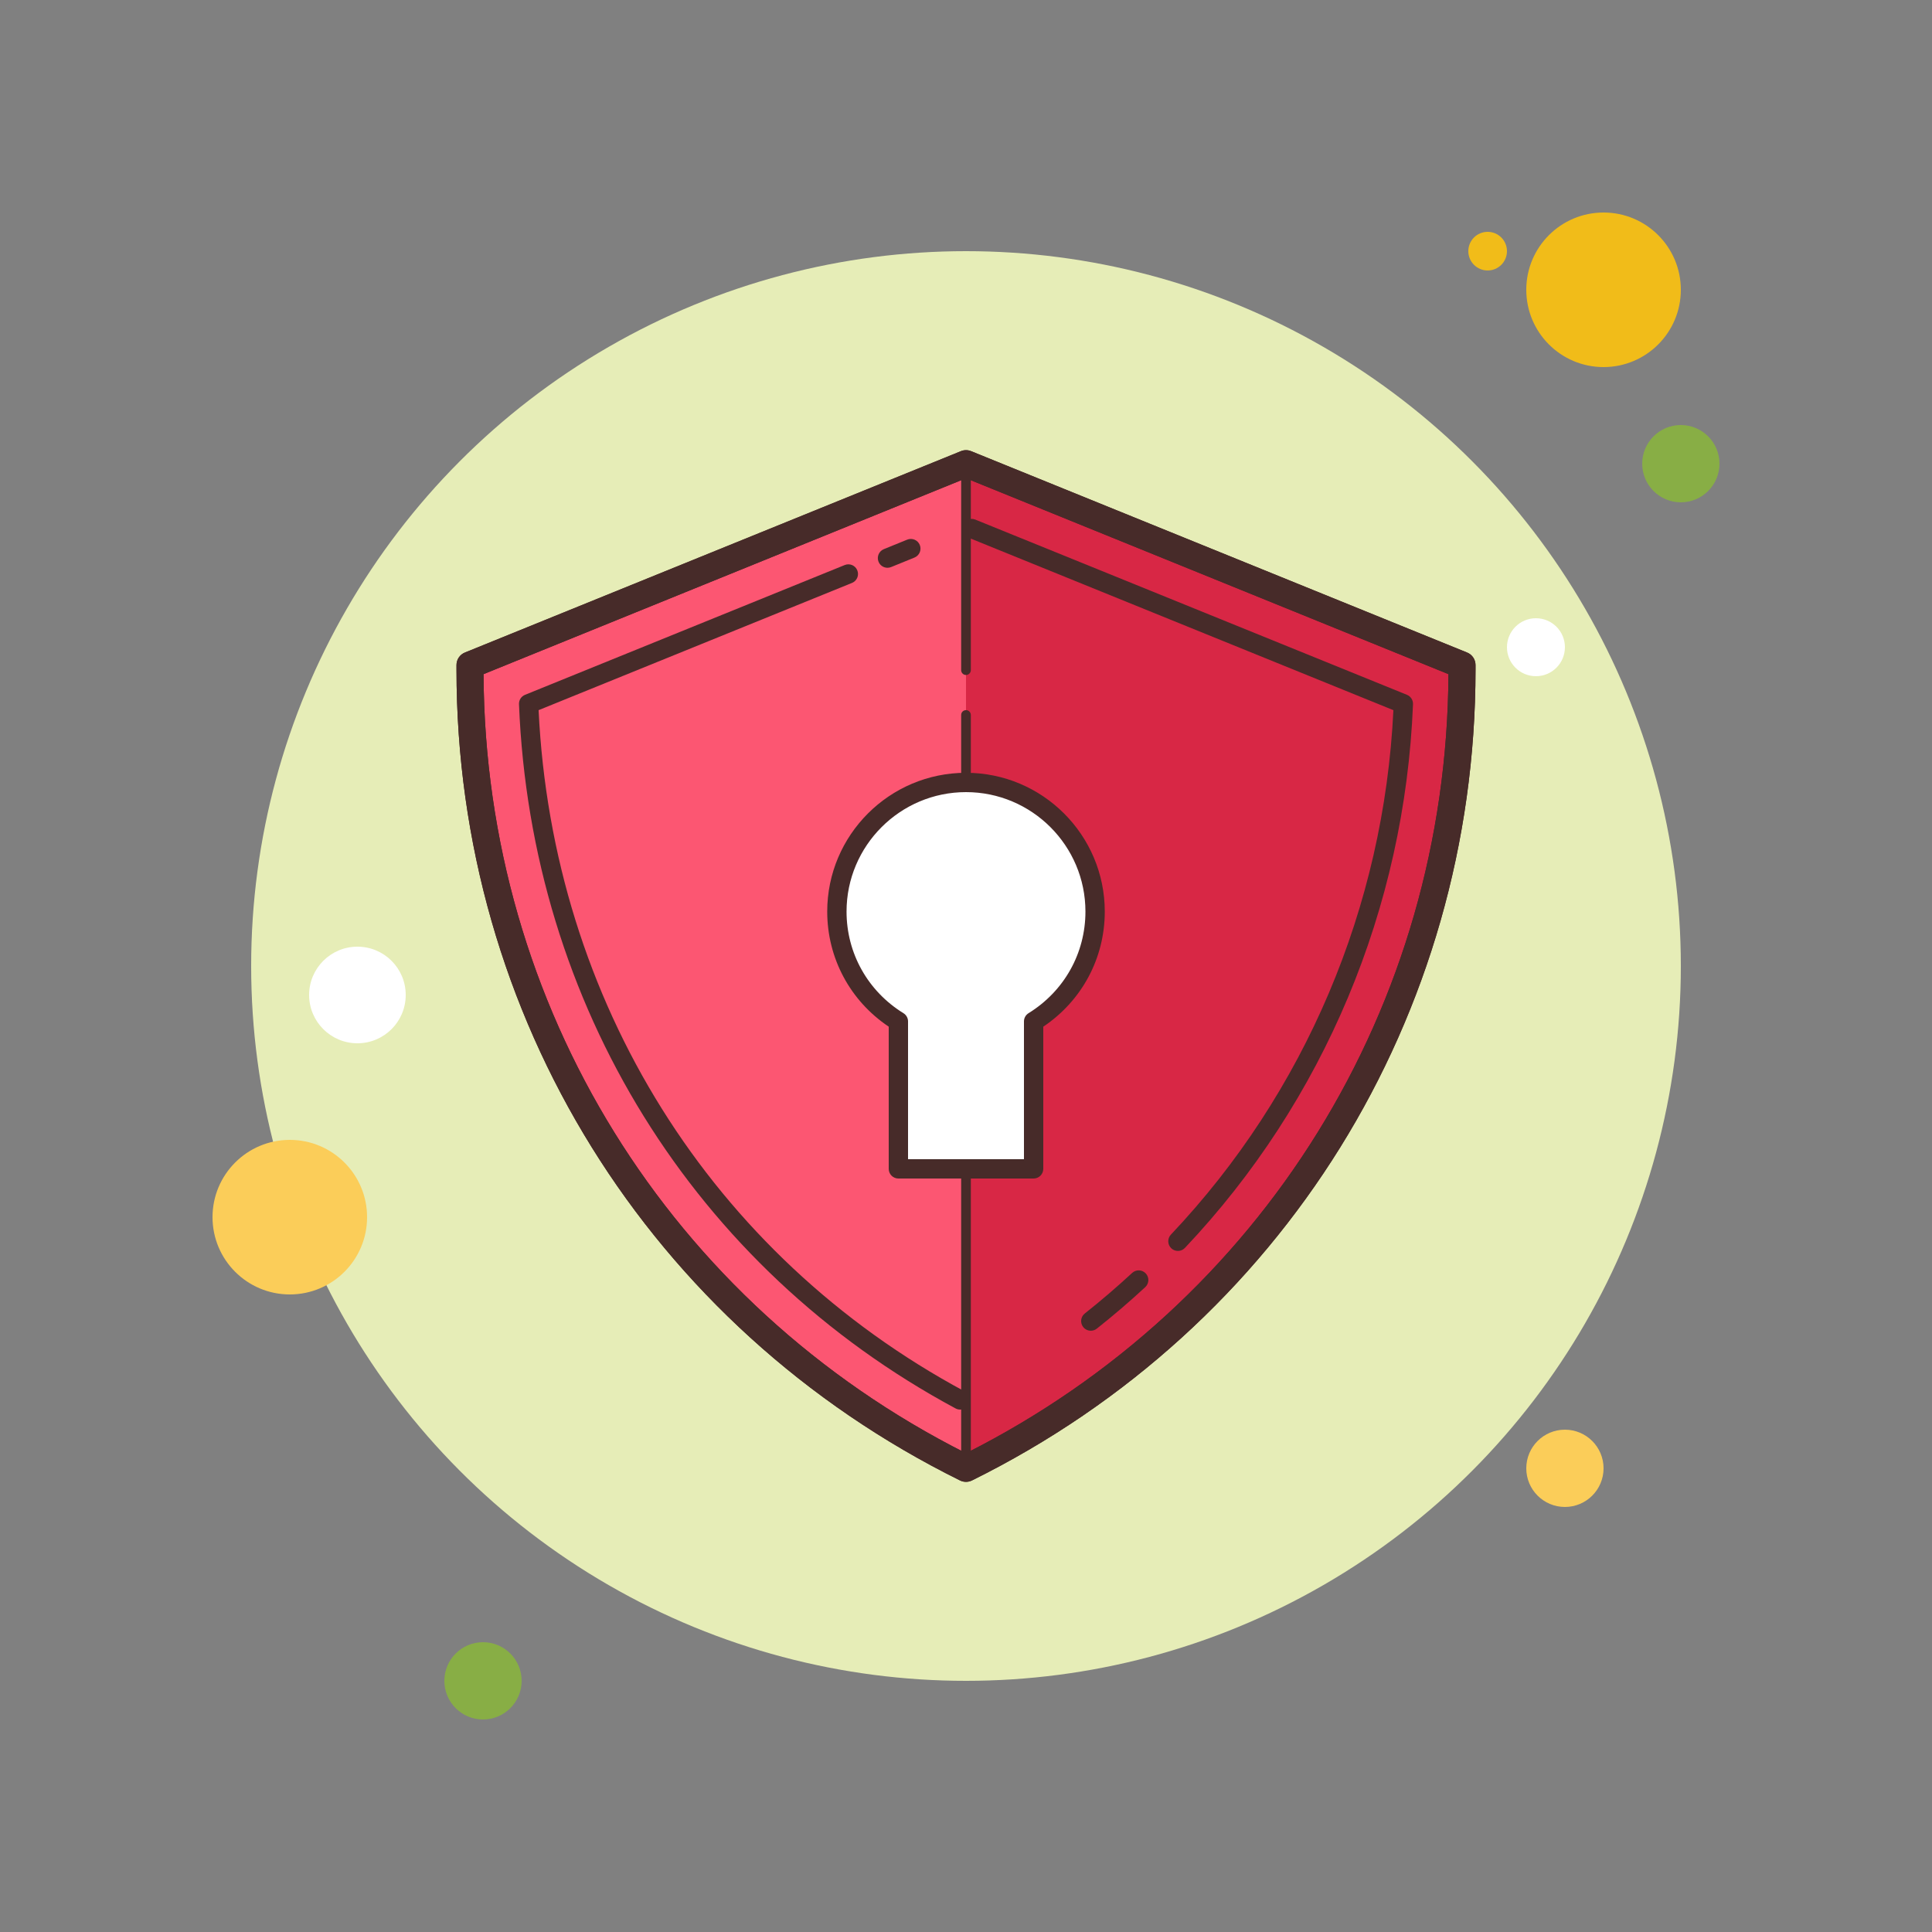 <svg xmlns="http://www.w3.org/2000/svg"  viewBox="0 0 100 100" width="50px" height="50px"><rect x="0" y="0" width="100" height="100" fill="#808080" stroke="none"/><circle cx="77" cy="13" r="1" fill="#f1bc19"/><circle cx="50" cy="50" r="37" fill="#e6edb7"/><circle cx="83" cy="15" r="4" fill="#f1bc19"/><circle cx="87" cy="24" r="2" fill="#88ae45"/><circle cx="81" cy="76" r="2" fill="#fbcd59"/><circle cx="15" cy="63" r="4" fill="#fbcd59"/><circle cx="25" cy="87" r="2" fill="#88ae45"/><circle cx="18.5" cy="51.5" r="2.5" fill="#fff"/><circle cx="79.5" cy="33.5" r="1.5" fill="#fff"/><path fill="#fc5672" d="M75.672,34.422L50,24L24.328,34.422v0.238C24.328,52.2,34.278,68.223,50,76h0 c15.722-7.777,25.672-23.8,25.672-41.34V34.422"/><path fill="#d82745" d="M50,24v52l0,0c15.722-7.777,25.672-23.8,25.672-41.34v-0.238L50,24z"/><path fill="#472b29" d="M50,76.7c-0.106,0-0.213-0.024-0.311-0.073C33.614,68.675,23.628,52.594,23.628,34.66v-0.238 c0-0.285,0.173-0.542,0.437-0.648l25.672-10.422c0.17-0.069,0.357-0.069,0.527,0l25.672,10.422 c0.264,0.107,0.437,0.363,0.437,0.648v0.238c0,17.934-9.986,34.015-26.062,41.967C50.213,76.676,50.106,76.7,50,76.7z M25.028,34.894C25.114,52.082,34.656,67.485,50,75.218c15.344-7.732,24.886-23.136,24.972-40.324L50,24.755L25.028,34.894z"/><path fill="#472b29" d="M50,76.147c-0.138,0-0.25-0.112-0.25-0.25V60.5c0-0.138,0.112-0.25,0.25-0.25s0.25,0.112,0.25,0.25 v15.397C50.25,76.035,50.138,76.147,50,76.147z"/><g><path fill="#472b29" d="M50,40.75c-0.138,0-0.25-0.112-0.25-0.25v-3.494c0-0.138,0.112-0.25,0.25-0.25s0.25,0.112,0.25,0.25 V40.5C50.25,40.638,50.138,40.75,50,40.75z"/></g><g><path fill="#472b29" d="M50,34.937c-0.138,0-0.25-0.112-0.25-0.25V24.103c0-0.138,0.112-0.25,0.25-0.25 s0.25,0.112,0.25,0.25v10.584C50.25,34.825,50.138,34.937,50,34.937z"/></g><g><path fill="#fff" d="M56.683,47.183c0-3.691-2.992-6.683-6.683-6.683s-6.683,2.992-6.683,6.683 c0,2.406,1.275,4.508,3.183,5.685V60.5h7v-7.633C55.407,51.691,56.683,49.588,56.683,47.183z"/><path fill="#472b29" d="M53.5,61h-7c-0.276,0-0.5-0.224-0.5-0.5v-7.36c-1.998-1.34-3.183-3.547-3.183-5.958 C42.817,43.222,46.039,40,50,40s7.183,3.222,7.183,7.183c0,2.411-1.185,4.617-3.183,5.958v7.36C54,60.776,53.776,61,53.5,61z M47,60h6v-7.133c0-0.173,0.09-0.334,0.237-0.425c1.845-1.138,2.945-3.104,2.945-5.259C56.183,43.773,53.409,41,50,41 s-6.183,2.773-6.183,6.183c0,2.155,1.101,4.121,2.945,5.259C46.91,52.533,47,52.694,47,52.867V60z"/></g><g><path fill="#472b29" d="M50,76.7c-0.106,0-0.213-0.024-0.311-0.073C33.614,68.675,23.628,52.594,23.628,34.66v-0.238 c0-0.285,0.173-0.542,0.437-0.648l25.672-10.422c0.17-0.069,0.357-0.069,0.527,0l25.672,10.422 c0.264,0.107,0.437,0.363,0.437,0.648v0.238c0,17.934-9.986,34.015-26.062,41.967C50.213,76.676,50.106,76.7,50,76.7z M25.028,34.894C25.114,52.082,34.656,67.485,50,75.218c15.344-7.732,24.886-23.136,24.972-40.324L50,24.755L25.028,34.894z"/></g><g><path fill="#472b29" d="M60.969,64.748c-0.123,0-0.247-0.045-0.344-0.137c-0.2-0.19-0.209-0.506-0.02-0.707 c6.945-7.34,11.027-16.969,11.517-27.146l-22.017-8.938c-0.256-0.104-0.379-0.396-0.274-0.651c0.103-0.256,0.396-0.378,0.651-0.275 l22.343,9.07c0.195,0.08,0.319,0.272,0.312,0.483c-0.422,10.548-4.613,20.543-11.805,28.144 C61.233,64.695,61.102,64.748,60.969,64.748z"/></g><g><path fill="#472b29" d="M56.46,68.878c-0.147,0-0.293-0.065-0.392-0.189c-0.172-0.216-0.136-0.531,0.081-0.703 c0.841-0.666,1.665-1.373,2.45-2.099c0.203-0.188,0.52-0.175,0.707,0.027c0.188,0.203,0.175,0.519-0.027,0.707 c-0.804,0.744-1.647,1.467-2.509,2.15C56.679,68.843,56.569,68.878,56.46,68.878z"/></g><g><path fill="#472b29" d="M49.696,72.96c-0.08,0-0.161-0.019-0.236-0.06c-13.527-7.27-21.975-20.897-22.597-36.453 c-0.008-0.211,0.116-0.404,0.312-0.483l16.548-6.718c0.255-0.104,0.548,0.019,0.651,0.275c0.104,0.256-0.019,0.547-0.274,0.651 l-16.222,6.585c0.72,15.053,8.944,28.216,22.055,35.262c0.243,0.131,0.335,0.434,0.204,0.677 C50.047,72.865,49.874,72.96,49.696,72.96z"/></g><g><path fill="#472b29" d="M45.936,29.388c-0.197,0-0.385-0.118-0.463-0.312c-0.104-0.256,0.019-0.548,0.274-0.652l1.21-0.492 c0.254-0.104,0.548,0.02,0.651,0.275c0.104,0.256-0.019,0.548-0.274,0.652l-1.21,0.492C46.063,29.376,45.998,29.388,45.936,29.388z"/></g></svg>